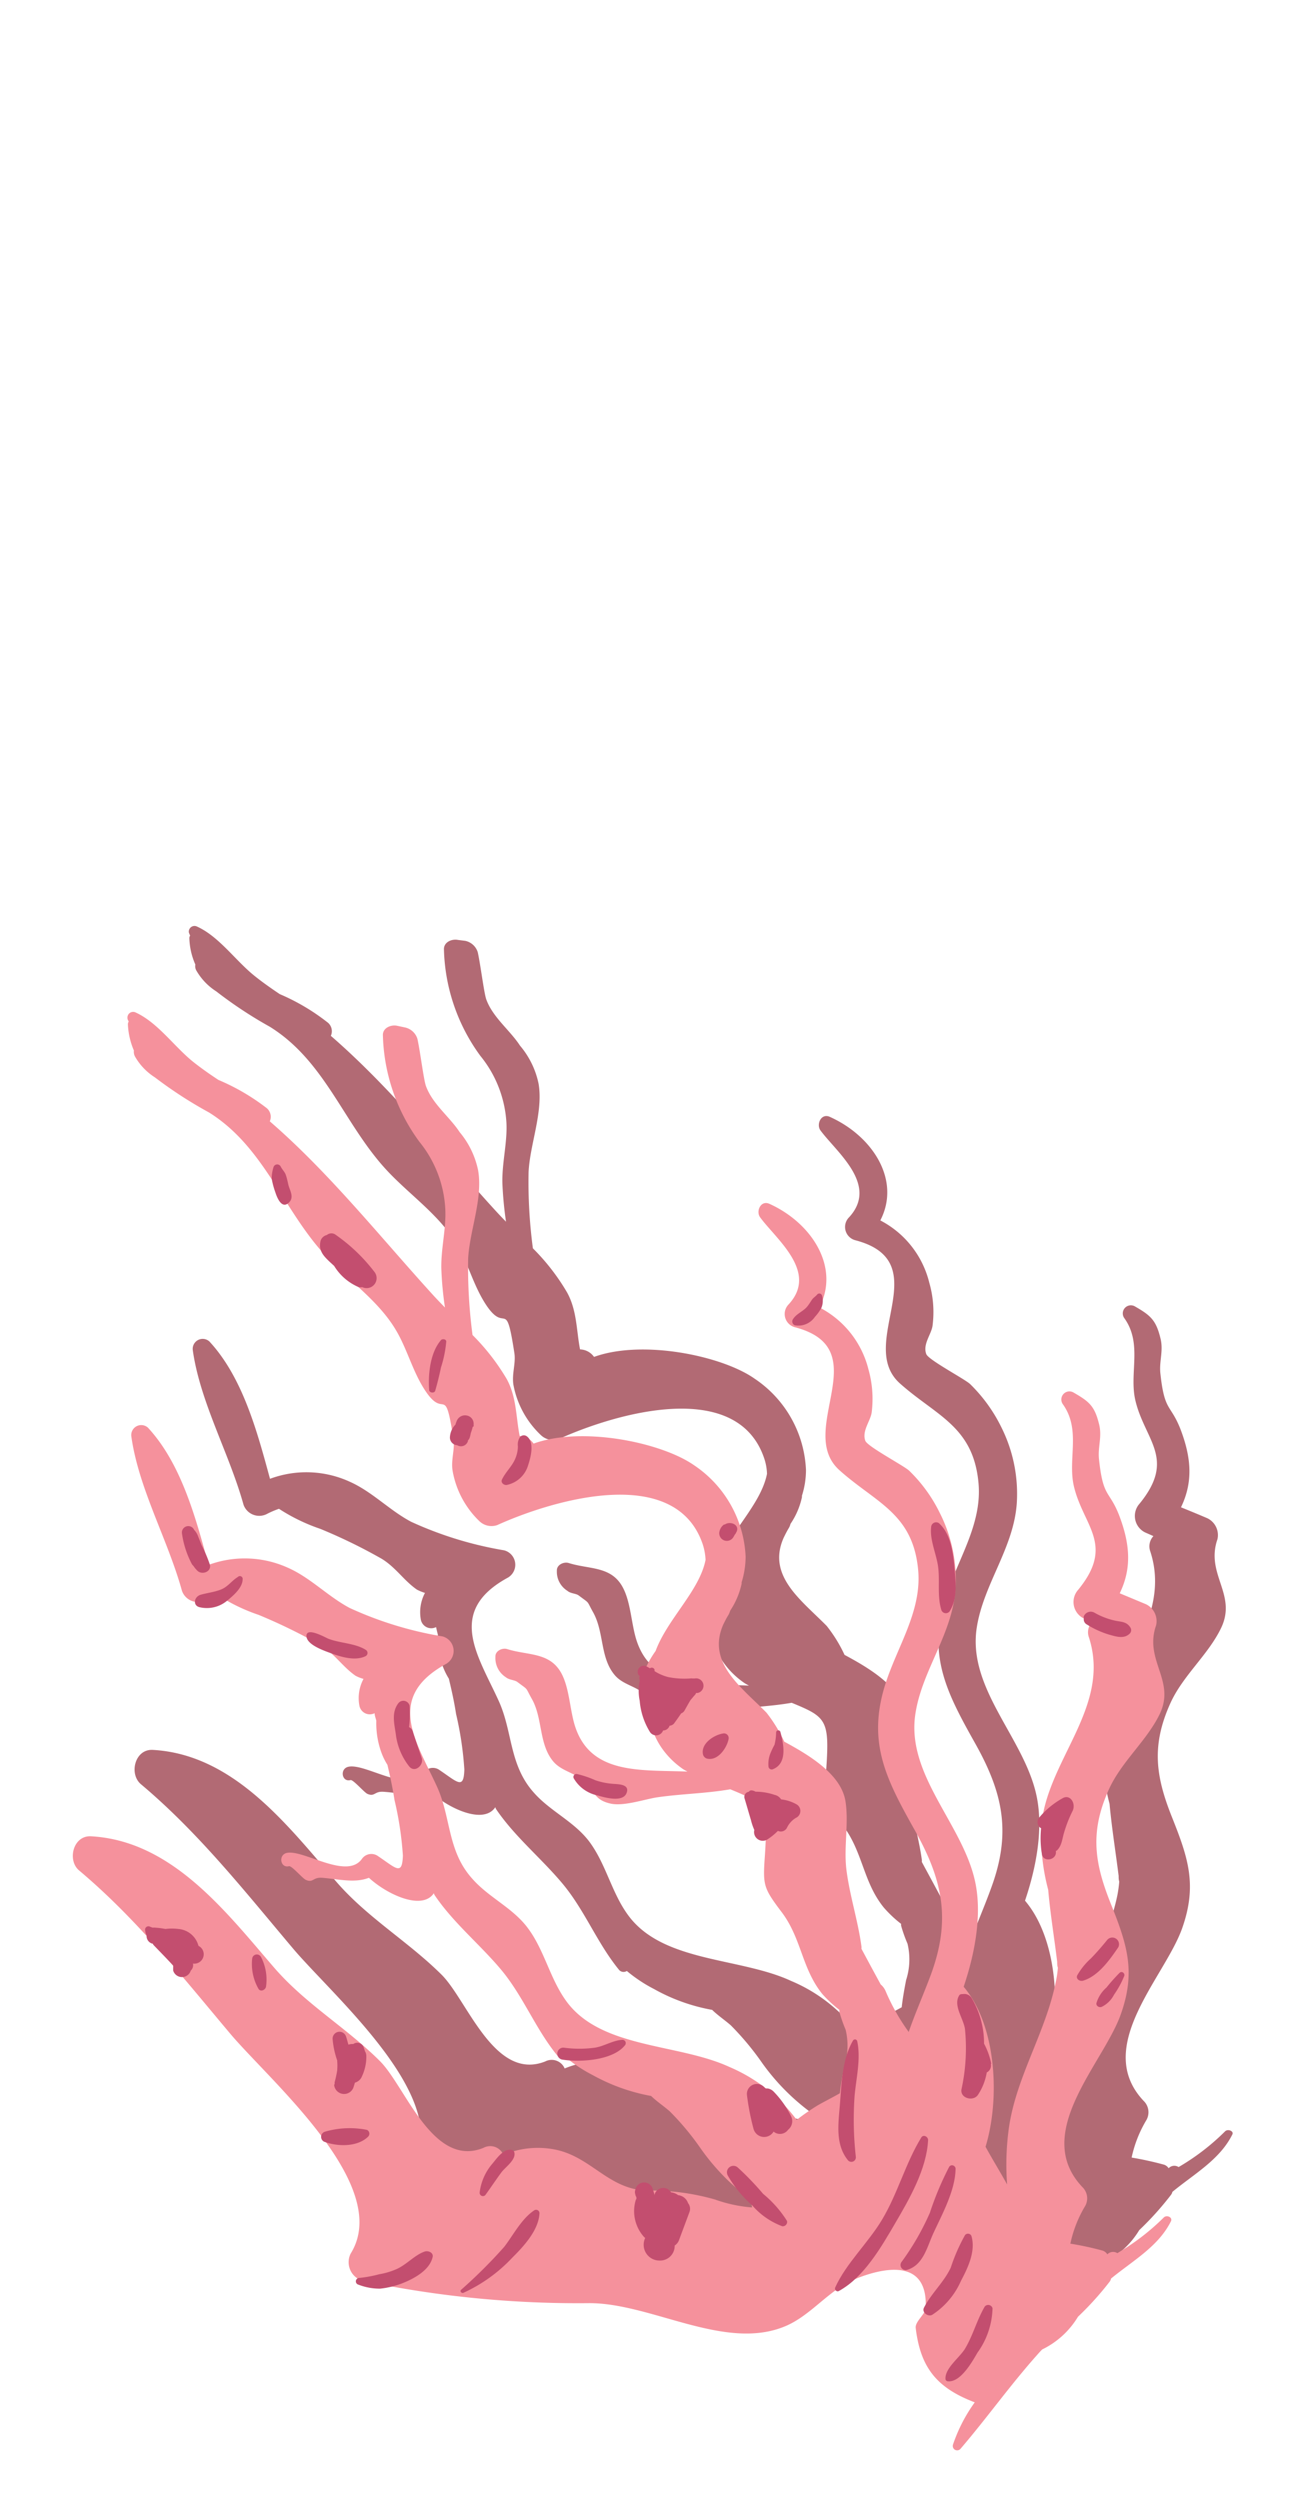 <svg xmlns="http://www.w3.org/2000/svg" viewBox="0 0 130 250"><defs><style>.cls-1{isolation:isolate;}.cls-2{fill:#b26a74;}.cls-3{fill:#f5919c;}.cls-4{fill:#c34e6f;}.cls-5{fill:none;mix-blend-mode:multiply;opacity:0.4;}</style></defs><g class="cls-1"><g id="Layer_2" data-name="Layer 2"><g id="Variacion_C" data-name="Variacion C"><g id="AssetsW4"><g id="TailW4"><path class="cls-2" d="M122.58,213.17a22.87,22.87,0,0,1-4.63,3.55.78.78,0,0,0-1,.12l0,0a.84.84,0,0,0-.46-.36,33.11,33.11,0,0,0-3.24-.71,12.27,12.27,0,0,1,1.49-3.77,1.58,1.58,0,0,0-.29-1.9c-5.09-5.4,2.1-12.33,3.85-17.24,1.52-4.29.64-7-1-11.1s-2.09-7.17-.18-11.41c1.26-2.79,3.79-4.85,5.08-7.53,1.63-3.38-1.58-5.37-.36-8.89a1.87,1.87,0,0,0-1-2.09c-.88-.38-1.76-.74-2.65-1.1,1.2-2.49,1.07-4.9-.07-7.86-1-2.51-1.59-1.68-2-5.6-.11-1.21.34-2.24,0-3.5-.44-1.78-1-2.24-2.52-3.12a.81.81,0,0,0-1.07,1.18c1.82,2.57.46,5.47,1.09,8.19.93,4,4.12,5.83.42,10.35a1.84,1.84,0,0,0,.53,2.86l.86.38a1.5,1.5,0,0,0-.31,1.54c2.26,6.94-4.25,12.29-4.77,18.93a21,21,0,0,0,.69,6.3c.22,2.41.61,4.81.91,7.21,0,.2,0,.38.06.57a12,12,0,0,1-.2,1.43c-1.06,5-3.88,9.33-4.66,14.38a26.31,26.31,0,0,0-.22,5.87c-.68-1.22-1.46-2.49-2.15-3.77,1.45-4.77,1.11-12.11-2.2-16,1.21-3.57,1.8-7.28,1.18-10.36-1.17-5.87-7-10.8-6-17,.69-4.34,3.71-7.94,4-12.43a14.86,14.86,0,0,0-1.57-7.6,15.62,15.62,0,0,0-3.1-4.27c-.52-.5-4.18-2.42-4.39-3-.38-1,.53-2,.63-2.87a10.61,10.61,0,0,0-.33-4.27,9.59,9.59,0,0,0-4.9-6.23c2.07-4-.73-8.42-5.06-10.36-.87-.39-1.37.76-.93,1.36,1.62,2.19,5.85,5.45,2.86,8.69a1.37,1.37,0,0,0,.62,2.29c8.35,2.18,0,10.35,4.48,14.33,3.65,3.25,7.36,4.29,7.86,10,.36,4.14-2.14,7.67-3.32,11.48-1.8,5.8.16,9.48,3,14.54s3.57,9,1.6,14.38c-.72,2-1.55,3.84-2.22,5.77a21.19,21.19,0,0,1-2.33-4.12,1.73,1.73,0,0,0-.48-.63c-.64-1.2-1.29-2.39-1.93-3.58a.64.64,0,0,0,0-.24c-.36-2.6-1.2-5.11-1.51-7.72-.27-2.23.24-4.56-.08-6.74-.4-2.66-3.42-4.55-6.14-6a14.29,14.29,0,0,0-1.78-2.89c-2.53-2.58-6-5-4.32-8.81.17-.35.34-.69.53-1a1.45,1.45,0,0,0,.16-.4,7.61,7.61,0,0,0,1.15-2.69.71.71,0,0,1,0-.14,8.47,8.47,0,0,0,.4-2.56,11.57,11.57,0,0,0-5.15-9.14c-3.26-2.29-11.21-3.93-16.06-2.17a1.77,1.77,0,0,0-1.4-.75c-.37-1.9-.3-3.89-1.3-5.7a21.71,21.71,0,0,0-3.42-4.41,50,50,0,0,1-.43-7.63c.13-2.77,1.48-6,1-8.83a8.56,8.56,0,0,0-1.86-3.81c-1-1.54-2.71-2.81-3.37-4.61-.23-.62-.59-3.56-.86-4.74a1.67,1.67,0,0,0-1.25-1.13L45.84,94c-.61-.13-1.47.21-1.41,1a18.78,18.78,0,0,0,3.64,10.59,11.64,11.64,0,0,1,2.61,6.67c.11,2-.47,4.09-.4,6.13a37.08,37.08,0,0,0,.36,3.79c-.37-.38-.74-.77-1.09-1.15-5.28-5.78-10.44-12.24-16.44-17.44a1.12,1.12,0,0,0-.39-1.39A21.2,21.2,0,0,0,28,99.42c-.85-.57-1.68-1.15-2.47-1.78-1.94-1.53-3.6-4-5.86-5a.57.57,0,0,0-.77.61,3.05,3.05,0,0,0,.13.32.41.41,0,0,0-.08.27,7,7,0,0,0,.6,2.62.88.88,0,0,0,.1.6,6.07,6.07,0,0,0,2,2.09A42.5,42.5,0,0,0,27,102.68c5.58,3.46,7.41,9.75,11.74,14.39,2.24,2.4,5.13,4.37,6.87,7.2,1.25,2,1.75,4.33,3.1,6.32,1.93,2.83,1.9-.94,2.77,4.75.15,1-.27,2.07-.1,3.14a9.23,9.23,0,0,0,2.77,5.06,1.77,1.77,0,0,0,1.76.38c5.69-2.58,17.77-6.09,20.54,1.84a5.39,5.39,0,0,1,.31,1.63c-.61,3.1-3.81,5.9-5,9.11a10.19,10.19,0,0,0-1.48,3,1.65,1.65,0,0,0,1,1.93c-.56,2.39.74,5.18,3.2,6.87.15.1.31.18.47.27-4.58-.19-9.57.34-11.2-4.38-.58-1.67-.59-3.94-1.45-5.49-1.16-2.1-3.33-1.74-5.39-2.39-.5-.15-1.22.19-1.18.78a2.24,2.24,0,0,0,1.05,2c.33.29.85.25,1.14.47,1.18.89.73.42,1.46,1.72,1.09,2,.67,4.51,2.14,6.24.75.89,1.93,1.07,2.79,1.75,1.46,1.16,1.16,2.06,2.93,2.45,1.33.3,3.46-.45,4.71-.63,2.42-.35,4.87-.38,7.28-.8,3.44,1.41,3.8,1.69,3.46,6.6-.2,2.95-.17,3.24,1.68,5.69,2,2.65,2,5.63,4.08,8.19a12,12,0,0,0,1.73,1.63,1.15,1.15,0,0,0,0,.18,14.26,14.26,0,0,0,.64,1.8,6.72,6.72,0,0,1-.14,3.64c-.17.88-.34,1.8-.44,2.72-.75.42-1.54.81-2.25,1.23a19.27,19.27,0,0,0-2.1,1.41,16.09,16.09,0,0,0-6.73-5.28c-5.07-2.35-12.7-1.83-16.21-6.45-1.74-2.29-2.27-5.21-4-7.51-1.53-2-3.88-3-5.52-4.86-2.5-2.79-2.1-6.08-3.53-9.2-2.06-4.52-5.28-8.94.95-12.32a1.49,1.49,0,0,0-.41-2.72,36.91,36.91,0,0,1-9.29-2.85c-2.16-1.14-3.89-3-6.13-4a10.43,10.43,0,0,0-8-.3c-1.29-4.76-2.74-10.14-6.06-13.73a1,1,0,0,0-1.67.84c.73,5.23,3.65,10.33,5.08,15.48a1.67,1.67,0,0,0,2.41.89,9,9,0,0,1,1.14-.48,18.36,18.36,0,0,0,4.12,2,53.22,53.22,0,0,1,6.16,3c1.41.86,2.22,2.18,3.52,3.08a4.47,4.47,0,0,0,.81.33,4.11,4.11,0,0,0-.41,2.69,1.06,1.06,0,0,0,1.52.73c.06.25.11.5.18.75a8.35,8.35,0,0,0,.5,3.19,6.92,6.92,0,0,0,.6,1.22c.28,1.17.54,2.34.72,3.52a33.77,33.77,0,0,1,.83,5.56c-.06,2.08-.69,1.25-2.57,0a1.13,1.13,0,0,0-1.52.34c-1.54,2.13-5.89-1.05-7.56-.6-.84.23-.6,1.55.26,1.32.26-.07,1.37,1.24,1.69,1.38.75.32.68-.28,1.62-.21,1.67.12,3.26.55,4.69,0,1.8,1.67,5.32,3.31,6.49,1.54a.7.7,0,0,0,.08.2c1.85,2.73,4.47,4.86,6.59,7.38,2.28,2.7,3.5,6,5.73,8.71a.6.6,0,0,0,.76.09,14.84,14.84,0,0,0,2.75,1.82A18.51,18.51,0,0,0,71.27,201c.56.55,1.24,1,1.86,1.54a27.81,27.81,0,0,1,3.08,3.68,22,22,0,0,0,5.09,5.15,3.88,3.88,0,0,0,.11.75,14.4,14.4,0,0,1-3.71-.79,23.29,23.29,0,0,0-6.93-.9c-3.91-.2-5.59-3.57-9.42-4.16a9,9,0,0,0-4.84.59,1.41,1.41,0,0,0-1.95-.7c-5.08,2-7.79-6.11-10.36-8.67-3.38-3.36-7.44-5.7-10.59-9.36-4.83-5.58-10.22-12.68-18.32-13.13-1.8-.1-2.4,2.41-1.19,3.43,5.73,4.81,10.33,10.63,15.12,16.31,4,4.8,16.29,15.2,12.05,22a1.93,1.93,0,0,0,1.35,2.75,105,105,0,0,0,22.5,2.17c6.21.06,13.56,4.84,19.58,2.31,2.61-1.09,4.36-3.64,7-4.71s7.3-2.23,7.07,2.88c0,.61-1.07,1.34-1,2,.49,4,2.13,6,5.91,7.45a15.82,15.82,0,0,0-2.18,4.22.45.45,0,0,0,.77.42c2.65-3.1,5-6.42,7.74-9.49.13-.15.28-.3.42-.45a8.48,8.48,0,0,0,3.58-3.26,30.54,30.54,0,0,0,3.18-3.53.81.81,0,0,0,.14-.3c2.17-1.79,4.74-3.21,6-5.74C123.51,213.13,122.87,212.85,122.58,213.17Z"/><path class="cls-3" d="M116.45,221.78a23.15,23.15,0,0,1-4.63,3.55.79.79,0,0,0-1,.12l0,0a.89.89,0,0,0-.46-.37,30.89,30.89,0,0,0-3.24-.7,12.07,12.07,0,0,1,1.49-3.78,1.57,1.57,0,0,0-.3-1.89c-5.09-5.4,2.1-12.33,3.85-17.25,1.53-4.28.64-7-1-11.09s-2.1-7.18-.19-11.41c1.26-2.79,3.79-4.86,5.09-7.54,1.62-3.37-1.59-5.36-.36-8.88a1.88,1.88,0,0,0-1-2.1l-2.64-1.1c1.2-2.48,1.06-4.89-.08-7.85-1-2.51-1.59-1.68-2-5.6-.12-1.21.34-2.24,0-3.51-.44-1.78-1-2.23-2.53-3.11a.81.81,0,0,0-1.07,1.18c1.82,2.57.46,5.46,1.09,8.18.94,4,4.13,5.84.43,10.36a1.83,1.83,0,0,0,.53,2.85l.85.39a1.48,1.48,0,0,0-.3,1.53c2.25,7-4.26,12.3-4.77,18.94a21,21,0,0,0,.69,6.29c.21,2.41.61,4.81.9,7.21,0,.21,0,.39.07.58a10.14,10.14,0,0,1-.21,1.42c-1,5-3.87,9.34-4.66,14.38a26.41,26.41,0,0,0-.21,5.88c-.68-1.23-1.46-2.49-2.16-3.77,1.46-4.77,1.12-12.11-2.19-16,1.21-3.58,1.8-7.29,1.18-10.36-1.18-5.87-7-10.8-6-17,.68-4.34,3.71-7.94,4-12.43a14.74,14.74,0,0,0-1.57-7.6A15.09,15.09,0,0,0,91,147.09c-.52-.5-4.18-2.42-4.4-3-.37-1,.54-2,.64-2.87a10.86,10.86,0,0,0-.33-4.28A9.56,9.56,0,0,0,82,130.75c2.08-4-.73-8.43-5-10.36-.87-.39-1.37.75-.93,1.35,1.61,2.2,5.85,5.46,2.86,8.7a1.37,1.37,0,0,0,.61,2.29c8.36,2.17,0,10.34,4.49,14.32,3.65,3.26,7.35,4.3,7.86,10,.36,4.14-2.14,7.67-3.32,11.48-1.8,5.8.16,9.48,3,14.54s3.57,9,1.6,14.38c-.72,1.94-1.56,3.83-2.23,5.76a20.78,20.78,0,0,1-2.32-4.11,1.77,1.77,0,0,0-.48-.64c-.65-1.19-1.29-2.38-1.93-3.57a1,1,0,0,0,0-.24c-.35-2.61-1.19-5.11-1.51-7.73-.26-2.23.25-4.56-.08-6.74-.4-2.65-3.42-4.54-6.13-6a14.86,14.86,0,0,0-1.78-2.9c-2.53-2.57-6-5-4.33-8.81.17-.34.34-.69.54-1a2.56,2.56,0,0,0,.16-.4,7.87,7.87,0,0,0,1.14-2.69c0-.05,0-.1,0-.14a8.85,8.85,0,0,0,.4-2.56,11.63,11.63,0,0,0-5.15-9.14c-3.27-2.29-11.21-3.93-16.07-2.17a1.72,1.72,0,0,0-1.39-.75c-.38-1.9-.3-3.89-1.3-5.71a22,22,0,0,0-3.42-4.4,51.32,51.32,0,0,1-.44-7.63c.14-2.77,1.49-6,1-8.83A8.64,8.64,0,0,0,46,113.22c-1-1.53-2.71-2.8-3.37-4.6-.23-.62-.59-3.57-.86-4.74a1.67,1.67,0,0,0-1.25-1.13l-.8-.17c-.6-.12-1.46.22-1.4,1a18.78,18.78,0,0,0,3.64,10.59,11.6,11.6,0,0,1,2.6,6.67c.12,2-.46,4.08-.39,6.13a34.46,34.46,0,0,0,.36,3.79c-.38-.39-.75-.77-1.1-1.15C38.13,123.8,33,117.33,27,112.14a1.13,1.13,0,0,0-.4-1.39A21.57,21.57,0,0,0,21.86,108c-.85-.56-1.68-1.14-2.48-1.77-1.94-1.54-3.6-4-5.86-5a.57.57,0,0,0-.76.62c0,.11.08.21.12.32a.48.48,0,0,0-.08.27,7.42,7.42,0,0,0,.6,2.62,1,1,0,0,0,.11.6,6,6,0,0,0,2,2.09,42.61,42.61,0,0,0,5.4,3.5c5.57,3.47,7.4,9.76,11.73,14.39,2.25,2.41,5.14,4.38,6.88,7.21,1.24,2,1.75,4.33,3.1,6.32,1.93,2.83,1.89-.94,2.76,4.75.16,1-.26,2.07-.09,3.14A9.17,9.17,0,0,0,48,152.15a1.75,1.75,0,0,0,1.76.37c5.68-2.57,17.77-6.09,20.54,1.84a5.84,5.84,0,0,1,.31,1.64c-.61,3.1-3.81,5.9-5,9.11a10,10,0,0,0-1.47,3,1.64,1.64,0,0,0,1,1.93c-.57,2.39.74,5.17,3.2,6.87.15.1.31.18.46.26-4.57-.19-9.56.35-11.2-4.38-.58-1.67-.58-3.94-1.44-5.49-1.17-2.09-3.33-1.73-5.4-2.38-.49-.16-1.22.19-1.18.77a2.27,2.27,0,0,0,1.05,2.05c.34.28.85.25,1.15.47,1.18.89.73.42,1.46,1.72,1.09,1.95.67,4.51,2.14,6.24.75.88,1.92,1.07,2.79,1.75,1.46,1.16,1.16,2.05,2.93,2.45,1.32.3,3.45-.45,4.7-.63,2.43-.35,4.88-.38,7.28-.8,3.45,1.41,3.8,1.68,3.47,6.6-.21,3-.17,3.24,1.68,5.69,2,2.65,2,5.63,4.07,8.19A12.48,12.48,0,0,0,84,201c0,.07,0,.12,0,.19a14.78,14.78,0,0,0,.63,1.8,6.81,6.81,0,0,1-.13,3.64c-.18.88-.35,1.8-.45,2.71-.75.43-1.54.82-2.25,1.23A22.53,22.53,0,0,0,79.73,212,16.32,16.32,0,0,0,73,206.71c-5.08-2.35-12.7-1.82-16.22-6.44-1.74-2.29-2.26-5.22-4-7.51-1.52-2-3.87-3-5.51-4.87-2.51-2.78-2.11-6.07-3.53-9.2-2.06-4.51-5.28-8.93.94-12.31a1.5,1.5,0,0,0-.4-2.73A36.48,36.48,0,0,1,35,160.81c-2.17-1.15-3.9-3-6.13-4a10.48,10.48,0,0,0-8-.31c-1.29-4.75-2.74-10.13-6.06-13.72a1,1,0,0,0-1.67.84c.72,5.23,3.65,10.33,5.07,15.47a1.67,1.67,0,0,0,2.41.9,9.89,9.89,0,0,1,1.15-.49,17.94,17.94,0,0,0,4.12,2,55.67,55.67,0,0,1,6.15,3c1.42.85,2.23,2.17,3.53,3.08a3.71,3.71,0,0,0,.81.32,4.06,4.06,0,0,0-.41,2.69,1.06,1.06,0,0,0,1.52.74c0,.25.11.5.17.75a8.59,8.59,0,0,0,.51,3.19,6.29,6.29,0,0,0,.6,1.22c.28,1.17.53,2.34.71,3.52a33.63,33.63,0,0,1,.84,5.56c-.07,2.08-.69,1.25-2.57,0a1.15,1.15,0,0,0-1.53.33c-1.53,2.14-5.89-1-7.55-.59-.84.23-.6,1.54.25,1.32.27-.07,1.37,1.24,1.69,1.37.75.33.68-.28,1.63-.21,1.66.13,3.25.56,4.68,0,1.81,1.67,5.33,3.31,6.5,1.54a.56.56,0,0,0,.08.2c1.84,2.73,4.46,4.86,6.59,7.38,2.28,2.7,3.49,6,5.72,8.7a.62.62,0,0,0,.77.1,14.52,14.52,0,0,0,2.75,1.82,19,19,0,0,0,5.83,2.08c.57.55,1.25,1,1.87,1.54a27,27,0,0,1,3.07,3.68A22.18,22.18,0,0,0,75.16,220a6.32,6.32,0,0,0,.11.76,14.33,14.33,0,0,1-3.7-.79,23.36,23.36,0,0,0-6.94-.9c-3.91-.2-5.58-3.57-9.41-4.16a8.86,8.86,0,0,0-4.84.59,1.43,1.43,0,0,0-2-.7c-5.07,2.05-7.79-6.11-10.35-8.67-3.38-3.37-7.44-5.7-10.6-9.36-4.82-5.58-10.22-12.68-18.32-13.13-1.8-.1-2.4,2.41-1.19,3.42,5.74,4.82,10.34,10.64,15.12,16.32,4.05,4.8,16.3,15.2,12.05,22a1.93,1.93,0,0,0,1.36,2.75A104.91,104.91,0,0,0,59,230.33c6.21,0,13.56,4.83,19.58,2.31,2.61-1.09,4.36-3.64,7-4.72s7.3-2.22,7.06,2.89c0,.6-1.07,1.34-1,2,.48,4,2.13,6,5.91,7.44a15.88,15.88,0,0,0-2.18,4.23.44.44,0,0,0,.76.41c2.66-3.1,5-6.41,7.75-9.48q.19-.22.42-.45a8.5,8.5,0,0,0,3.58-3.27,30.53,30.53,0,0,0,3.18-3.52.78.78,0,0,0,.13-.3c2.18-1.79,4.75-3.21,6-5.74C117.37,221.73,116.74,221.46,116.45,221.78Z"/><path class="cls-4" d="M68.86,220.33a1.18,1.18,0,0,0-1-.8,1.3,1.3,0,0,0-.7-.28.91.91,0,0,0-1.64.17.65.65,0,0,0,0,.13c-.06-.21-.13-.42-.19-.64a.9.9,0,0,0-1.75.09.63.63,0,0,0,0,.44c0,.11.08.22.11.33l0,.13-.06.1a3.86,3.86,0,0,0,.83,3.72l.11.09a1.58,1.58,0,0,0,1.44,2.26,1.46,1.46,0,0,0,1.51-1.5,1.14,1.14,0,0,0,.41-.48L69,221.22A.9.9,0,0,0,68.86,220.33Z"/><path class="cls-4" d="M36.66,205.8a.78.78,0,0,0,0-.14.91.91,0,0,0-.14-.53,3.58,3.58,0,0,0-.17-.49.68.68,0,0,0-1-.22,1.12,1.12,0,0,0-.48.06l0,0c-.08-.26-.14-.52-.23-.79a.69.69,0,0,0-1.35.26,8.54,8.54,0,0,0,.46,2.12.5.5,0,0,0,0,.12,4.74,4.74,0,0,1,0,.76s0,0,0,.08a11.8,11.8,0,0,1-.26,1.21.22.22,0,0,0,0,.08c0,.06,0,.12-.05.18h0a1,1,0,0,0,1.9.34c.07-.18.12-.37.18-.56h0a1.06,1.06,0,0,0,.71-.65A4.55,4.55,0,0,0,36.66,205.8Z"/><path class="cls-4" d="M20,194.68l-.14-.09a2.26,2.26,0,0,0-2-1.68,5.16,5.16,0,0,0-1.31,0,7.4,7.4,0,0,0-1-.13,1,1,0,0,0-.26,0,2.08,2.08,0,0,1-.32-.12.34.34,0,0,0-.45.27,1.46,1.46,0,0,0,.15.63.79.79,0,0,0,.55.81l.06,0a.63.63,0,0,0,.12.18l1.93,2a1.48,1.48,0,0,1,0,.21v.08h0c0,.08,0,.15,0,.23a.92.92,0,0,0,1.76,0,.72.72,0,0,0,.22-.7h0A.94.94,0,0,0,20,194.68Z"/><path class="cls-4" d="M79.74,180.46a4,4,0,0,0-1.57-.51,1,1,0,0,0-.65-.45,5.93,5.93,0,0,0-1.91-.32h0a.9.9,0,0,0-.4-.13.29.29,0,0,0-.27.14.52.52,0,0,0-.44.62c.22.73.43,1.47.65,2.2a5.79,5.79,0,0,0,.34,1,.87.87,0,0,0,1.36.91,6,6,0,0,0,1-.82.69.69,0,0,0,.9-.3,2.31,2.31,0,0,1,.9-1A.76.76,0,0,0,79.74,180.46Z"/><path class="cls-4" d="M79.16,211.62a9.66,9.66,0,0,0-1.73-2.44,1.08,1.08,0,0,0-.59-.32h0l-.23,0-.12-.12a1,1,0,0,0-1.74.76,25,25,0,0,0,.67,3.43,1.1,1.1,0,0,0,2,.24l.07.06a1,1,0,0,0,1.38-.24A1.1,1.1,0,0,0,79.16,211.62Z"/><path class="cls-4" d="M42.2,175.8c-.29-.84-.57-1.67-.85-2.52h0a1.06,1.06,0,0,0-.06-.19.65.65,0,0,0-.35-.36,11.91,11.91,0,0,0,.05-2.15.64.64,0,0,0-1.13-.24c-.75,1-.35,2.2-.22,3.3a6.42,6.42,0,0,0,1.3,3C41.5,177.36,42.45,176.52,42.2,175.8Z"/><path class="cls-4" d="M37.51,127.25a17.35,17.35,0,0,0-4-3.82.72.72,0,0,0-.8.08.86.86,0,0,0-.63.59c-.23,1,.32,1.53,1,2.17l.36.33a5.32,5.32,0,0,0,2.45,2.12.88.88,0,0,0,.36,0A1,1,0,0,0,37.51,127.25Z"/><path class="cls-4" d="M73.7,153.22c.37-.73-.61-1.14-1.16-.76l-.08,0a1.13,1.13,0,0,0-.44.63.76.76,0,0,0,1.35.67,2.54,2.54,0,0,0,.16-.28.67.67,0,0,0,.17-.29Z"/><path class="cls-4" d="M47.4,142.65h0a2.25,2.25,0,0,0,0-.22.83.83,0,0,0-.69-.87.89.89,0,0,0-1,.54,2.72,2.72,0,0,0-.13.37,1.94,1.94,0,0,0-.55,1.21.77.77,0,0,0,.72.85.73.73,0,0,0,1.08-.41l0-.07a.65.65,0,0,0,.18-.29,2.71,2.71,0,0,0,.1-.43,4.75,4.75,0,0,0,.2-.64S47.39,142.66,47.4,142.65Z"/><path class="cls-4" d="M99.2,206.38a7.18,7.18,0,0,0-.72-2,8.83,8.83,0,0,0-1.23-4.54.85.85,0,0,0-.88-.42c-.1,0-.29,0-.36.11-.66,1,.39,2.28.56,3.37a19.31,19.31,0,0,1-.35,6.06c-.14.89,1.19,1.23,1.65.54a5.79,5.79,0,0,0,.88-2.24.77.77,0,0,0,.41-.83Z"/><path class="cls-4" d="M95.53,156.86c-.14-1.52-.36-3.45-1.56-4.53a.5.5,0,0,0-.78.34c-.16,1.3.48,2.63.68,3.92.22,1.48-.11,3,.35,4.46a.48.48,0,0,0,.82.09C95.83,159.89,95.65,158.28,95.53,156.86Z"/><path class="cls-4" d="M106.33,179.84a8.39,8.39,0,0,0-2.39,2,.72.72,0,0,0,.25,1,9.56,9.56,0,0,0,.08,2.57c.12.88,1.51.62,1.4-.26a.13.13,0,0,1,0-.06l0,0s0,0,.07,0c.53-.48.55-1.17.75-1.82a12.83,12.83,0,0,1,.86-2.18C107.69,180.37,107.11,179.38,106.33,179.84Z"/><path class="cls-4" d="M21,156.46a14.14,14.14,0,0,0-.82-1.93l-.37-.93a1.77,1.77,0,0,0-.38-.6.64.64,0,0,0-1.22.34,9.25,9.25,0,0,0,.95,3,.72.72,0,0,0,.19.25,2.93,2.93,0,0,0,.39.48h0C20.2,157.55,21.2,157.19,21,156.46Z"/><path class="cls-4" d="M69.52,167.86l-.2,0a.77.77,0,0,0-.26,0,8.31,8.31,0,0,1-2.18-.14,4.62,4.62,0,0,1-1.38-.6,1,1,0,0,0,0-.16.3.3,0,0,0-.46-.12,4.1,4.1,0,0,0-.41-.22.61.61,0,0,0-.77.8c0,.08.11.13.16.2a.56.56,0,0,0,0,.4h0s0,.05,0,.07l0,0a4.92,4.92,0,0,0,0,2,7,7,0,0,0,1,3.08h0a.74.74,0,0,0,1.34-.11.69.69,0,0,0,.65-.48.62.62,0,0,0,.51-.31c.09-.12.35-.48.65-.92a.66.66,0,0,0,.31-.24c.21-.37.41-.74.63-1.1.15-.17.29-.35.44-.51a.47.47,0,0,0,.11-.19l.15,0A.73.73,0,0,0,69.52,167.86Z"/><path class="cls-4" d="M72.35,173.36c-.9.15-2.22,1-2,2.08a.57.57,0,0,0,.5.45c1.06.17,1.92-1.15,2.07-2A.47.47,0,0,0,72.35,173.36Z"/><path class="cls-4" d="M44.15,134c-1.09,1.24-1.32,3.4-1.2,5,0,.3.53.37.61.07.22-.77.41-1.53.57-2.31a11.66,11.66,0,0,0,.53-2.6C44.65,133.91,44.29,133.88,44.15,134Z"/><path class="cls-4" d="M28.86,118.49c-.08-.35-.15-.69-.26-1s-.36-.52-.51-.83a.39.39,0,0,0-.73.11,3.67,3.67,0,0,0-.17,1.1,8.27,8.27,0,0,0,.37,1.38c.13.41.58,1.64,1.27,1.09S29,119.07,28.86,118.49Z"/><path class="cls-4" d="M36.61,165c-1.06-.67-2.53-.66-3.71-1.1-.26-.09-2.16-1.2-2.23-.35S32.2,165,33,165.29c1.06.39,2.5.86,3.58.34A.36.36,0,0,0,36.61,165Z"/><path class="cls-4" d="M26.12,195.71a.47.47,0,0,0-.88.14,5,5,0,0,0,.63,3.05c.22.34.69.1.75-.21A4.9,4.9,0,0,0,26.12,195.71Z"/><path class="cls-4" d="M36.72,213a8.88,8.88,0,0,0-4.19.18.54.54,0,0,0-.1,1c1.32.5,3.31.56,4.4-.49A.42.42,0,0,0,36.72,213Z"/><path class="cls-4" d="M51.48,215.28a.34.34,0,0,0-.21-.26c-.83-.24-1.53.81-2,1.37A5.43,5.43,0,0,0,48,219.28a.33.33,0,0,0,.58.23c.55-.76,1.07-1.55,1.63-2.3C50.63,216.68,51.63,216,51.48,215.28Z"/><path class="cls-4" d="M23.8,157.71c-.64.39-1,1-1.73,1.27s-1.36.32-2,.51-.81,1.07-.1,1.24a3.16,3.16,0,0,0,2.76-.65c.61-.5,1.54-1.29,1.55-2.12A.28.28,0,0,0,23.8,157.71Z"/><path class="cls-4" d="M82.27,129.58a.28.28,0,0,0-.49-.12c-.14.18-.36.3-.5.49s-.34.55-.57.8c-.41.43-1,.64-1.34,1.16a.41.41,0,0,0,.18.63,2,2,0,0,0,2-.84,4.49,4.49,0,0,0,.65-.9A1.83,1.83,0,0,0,82.27,129.58Z"/><path class="cls-4" d="M113.11,162.74c-.38-.59-.93-.53-1.58-.68a7.36,7.36,0,0,1-2-.78.75.75,0,0,0-1.07.37v0a.18.18,0,0,0,0,.1.64.64,0,0,1,0,.07s0,.05,0,.08a.58.58,0,0,0,.31.56,9.25,9.25,0,0,0,2.18,1c.75.21,1.56.49,2.14-.12A.49.49,0,0,0,113.11,162.74Z"/><path class="cls-4" d="M110.81,194c-.52.64-1.06,1.27-1.64,1.86a6.83,6.83,0,0,0-1.36,1.68c-.18.37.26.64.58.54,1.52-.45,2.67-2.09,3.52-3.33A.67.67,0,0,0,110.81,194Z"/><path class="cls-4" d="M112.05,197.29a18.58,18.58,0,0,0-1.32,1.48,3.31,3.31,0,0,0-1,1.55c-.06.28.27.48.52.38a2.71,2.71,0,0,0,1.24-1.22,9.26,9.26,0,0,0,1-1.82C112.64,197.39,112.31,197.07,112.05,197.29Z"/><path class="cls-4" d="M78.75,222.09a11.23,11.23,0,0,0-2.38-2.69,28.84,28.84,0,0,0-2.54-2.64.65.65,0,0,0-1,.8,11.59,11.59,0,0,0,2.46,3,7.37,7.37,0,0,0,3,2.08C78.64,222.67,78.85,222.32,78.75,222.09Z"/><path class="cls-4" d="M85.53,209.54c.17-1.79.63-3.64.26-5.4a.23.23,0,0,0-.43-.06c-1.13,1.93-1.14,4.52-1.33,6.68-.16,1.84-.39,3.77.83,5.28a.45.45,0,0,0,.79-.34A33.39,33.39,0,0,1,85.53,209.54Z"/><path class="cls-4" d="M52.71,143.63a.5.5,0,0,0-.68.1,1.35,1.35,0,0,0-.2.92,3.26,3.26,0,0,1-.3,1.31c-.33.73-.94,1.26-1.29,2-.15.3.16.57.45.55a2.82,2.82,0,0,0,2.17-2C53.14,145.67,53.5,144.19,52.71,143.63Z"/><path class="cls-4" d="M61.29,178.39a7.14,7.14,0,0,1-1.7-.35,10.19,10.19,0,0,0-1.86-.63.3.3,0,0,0-.32.42,3.59,3.59,0,0,0,2.41,1.73c.71.21,2.5.71,2.88-.23S61.8,178.44,61.29,178.39Z"/><path class="cls-4" d="M92.2,213.76c-1.58,2.58-2.35,5.58-3.92,8.21-1.39,2.33-3.6,4.37-4.7,6.8-.09.2.14.47.36.35,2.53-1.37,4.27-4.43,5.67-6.82s3.13-5.39,3.27-8.27C92.9,213.69,92.41,213.42,92.2,213.76Z"/><path class="cls-4" d="M95,216.68a30.75,30.75,0,0,0-1.94,4.61,25.87,25.87,0,0,1-2.85,4.94.51.51,0,0,0,.5.79c1.7-.45,2.06-2.31,2.72-3.73.89-1.91,2.16-4.24,2.2-6.36C95.67,216.63,95.25,216.37,95,216.68Z"/><path class="cls-4" d="M97.21,223.59a.38.38,0,0,0-.63-.07,17.91,17.91,0,0,0-1.43,3.26c-.7,1.48-1.94,2.56-2.68,4-.24.46.37.93.8.73a7.72,7.72,0,0,0,2.9-3.41C96.89,226.75,97.67,225.09,97.21,223.59Z"/><path class="cls-4" d="M98.55,230.67c-.8,1.37-1.18,2.91-2,4.26-.58.9-2,1.93-1.93,3a.25.25,0,0,0,.21.21c1.3.17,2.49-2,3-2.87a7.92,7.92,0,0,0,1.5-4.43A.45.45,0,0,0,98.55,230.67Z"/><path class="cls-4" d="M42.5,225.17c-1,.34-1.8,1.31-2.83,1.76a7.26,7.26,0,0,1-1.72.51,12.89,12.89,0,0,1-2,.37.34.34,0,0,0-.08.67,5.88,5.88,0,0,0,2.18.4,8.78,8.78,0,0,0,2.14-.51c1.22-.47,2.81-1.32,3.11-2.66C43.39,225.27,42.85,225.05,42.5,225.17Z"/><path class="cls-4" d="M53.46,221.05c-1.29.87-2.08,2.46-3,3.65A49.73,49.73,0,0,1,46.14,229c-.15.14.06.37.23.3a15.54,15.54,0,0,0,4.9-3.52c1.16-1.15,2.64-2.76,2.72-4.44A.34.34,0,0,0,53.46,221.05Z"/><path class="cls-4" d="M62.24,204c-.92.06-1.77.63-2.7.78a11.57,11.57,0,0,1-3.11,0,.6.6,0,0,0-.11,1.2c1.76.28,5.06.07,6.24-1.46A.33.33,0,0,0,62.24,204Z"/><path class="cls-4" d="M78.1,173.2a.22.22,0,0,0-.43.06,5.26,5.26,0,0,1-.16,1.23,7.21,7.21,0,0,0-.36.74,2.86,2.86,0,0,0-.24,1.46.32.32,0,0,0,.45.24C78.84,176.33,78.41,174.38,78.1,173.2Z"/></g></g></g><g id="Layer_94" data-name="Layer 94"><g id="Cola"><rect class="cls-5" width="130" height="250"/></g></g></g></g></svg>